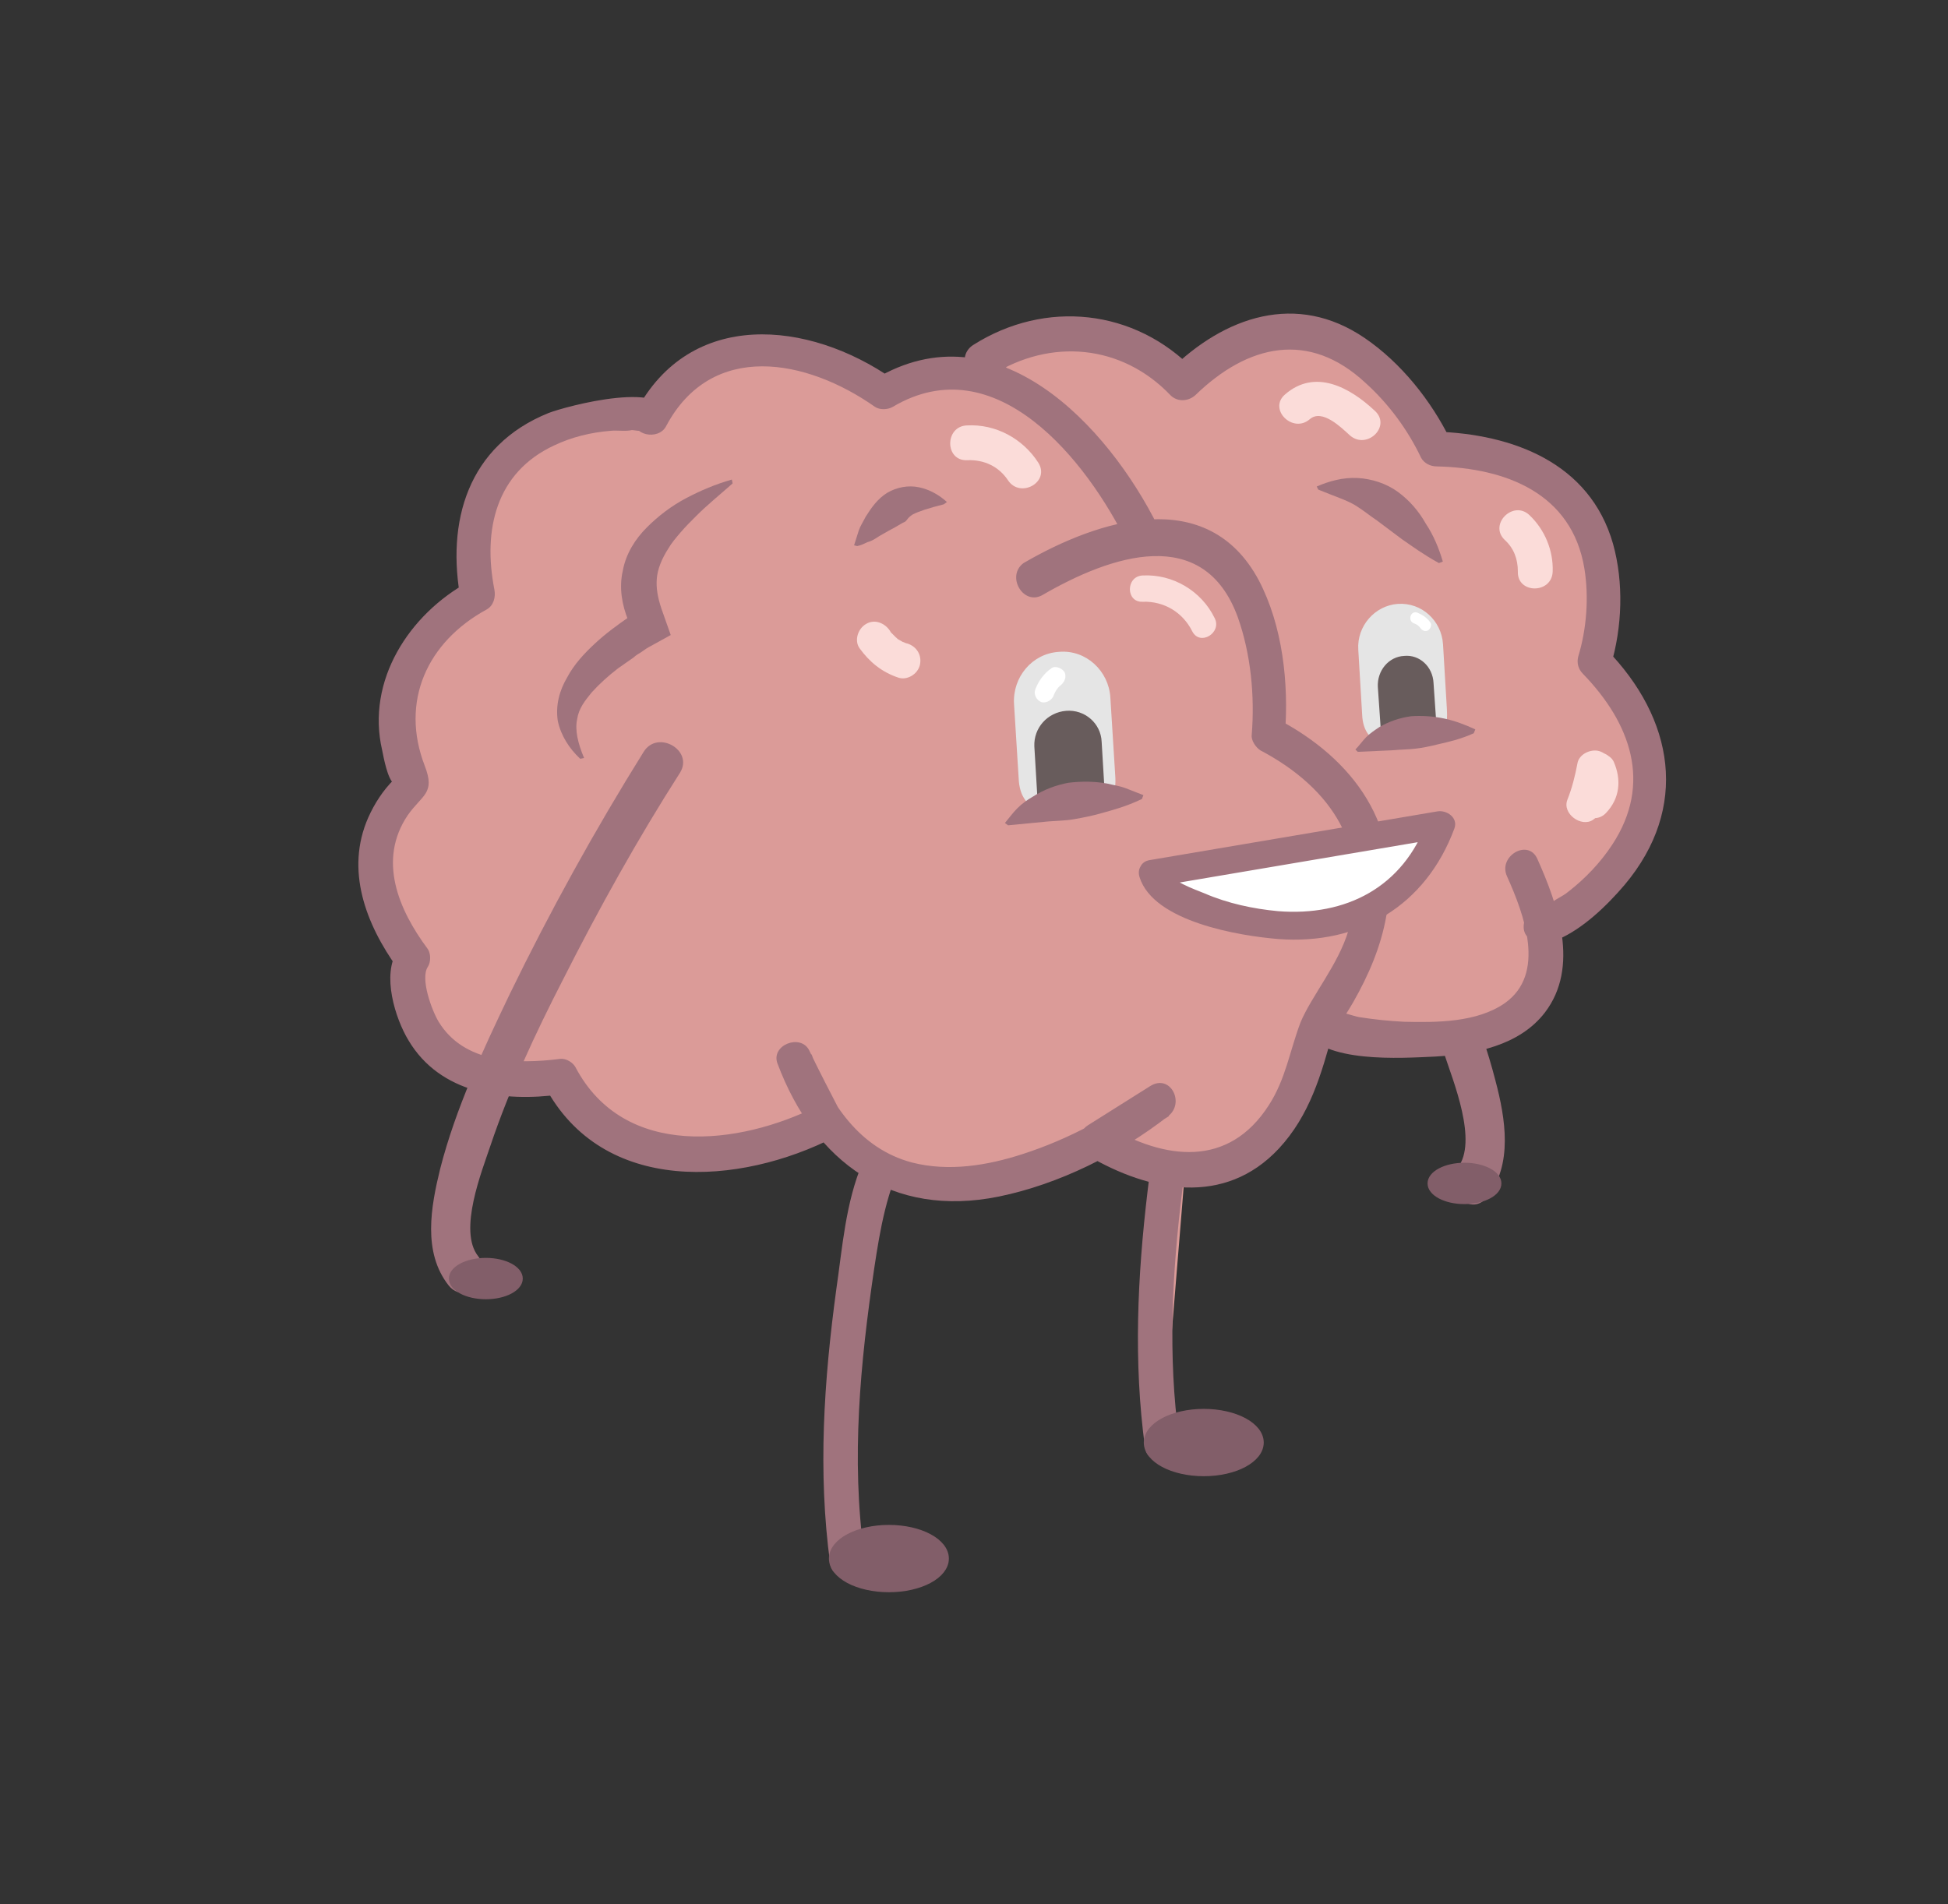 <?xml version="1.0" encoding="utf-8"?>
<!-- Generator: Adobe Illustrator 22.0.1, SVG Export Plug-In . SVG Version: 6.00 Build 0)  -->
<svg version="1.1" id="Calque_1" xmlns="http://www.w3.org/2000/svg" xmlns:xlink="http://www.w3.org/1999/xlink" x="0px" y="0px"
	 viewBox="0 0 251.8 246.2" style="enable-background:new 0 0 251.8 246.2;" xml:space="preserve">
<rect x="0" y="0" width="251.8" height="246.2" fill="#333333" stroke="none"/>
<style type="text/css">
	.st0{fill:#A0737D;}
	.st1{fill:#DB9B98;}
	.st2{fill:#FBDCD9;}
	.st3{fill:#E5E5E5;stroke:#E5E5E5;stroke-width:0.253;stroke-miterlimit:10;}
	.st4{fill:#685C5C;}
	.st5{fill:#825E69;stroke:#825E69;stroke-width:0.904;stroke-miterlimit:10;}
	.st6{fill:#FFFFFF;}
	.st7{fill:#825E69;stroke:#825E69;stroke-width:0.548;stroke-miterlimit:10;}
</style>
<g>
	<g>
		<path class="st0" d="M162.3,88.5c5.4,8.7,10.4,17.6,15.1,26.7c3.5,6.8,6.8,13.8,9.3,21.1c1.1,3.4,4.4,11.3,1.7,14.7
			c-2.1,2.7,1.6,6.5,3.8,3.8c3.4-4.2,2.4-10.2,1.1-15.1c-2-7.8-5.4-15.4-9-22.6c-5.2-10.7-11-21.2-17.3-31.3
			C165.1,82.9,160.4,85.6,162.3,88.5L162.3,88.5z"/>
	</g>
</g>
<g>
	<path class="st1" d="M155.6,121.7c-1,6.6-2,13.2-3,19.9c-2.3,14.9-4.6,30-2.3,44.9"/>
	<g>
		<path class="st0" d="M153.4,121.1c-3.3,21.7-8.4,44-5.4,66c0.4,2.9,4.7,1.6,4.4-1.2c-2.9-21.1,2.2-42.8,5.4-63.6
			C158.2,119.5,153.8,118.3,153.4,121.1L153.4,121.1z"/>
	</g>
</g>
<g>
	<g>
		<path class="st0" d="M117.5,136.1c-1,5.1-3.9,9.4-6,14.2c-2.2,5.2-2.6,10.9-3.4,16.4c-1.6,11.8-2.4,23.6-0.8,35.4
			c0.4,2.9,4.7,1.6,4.4-1.2c-1.7-12.3-0.5-24.7,1.3-36.9c0.8-5.3,1.6-9.9,4-14.8c1.9-3.9,4-7.6,4.8-11.9
			C122.4,134.5,118.1,133.3,117.5,136.1L117.5,136.1z"/>
	</g>
</g>
<g>
	<g>
		<g>
			<g>
				<path class="st1" d="M196.8,112.1c14.3,30.5-25.9,20.7-25.9,20.7l-43.8-86.3c14-9.6,25.9,3,25.9,3c19.1-19.5,32.8,8.5,32.8,8.5
					c28.9,0.3,20.6,27.4,20.6,27.4c20.5,20.2-8.4,36.6-6.9,34.1"/>
				<g>
					<path class="st0" d="M194.8,113.3c2.2,4.9,5.1,12.6-0.3,16.4c-3.6,2.5-8.8,2.5-13,2.4c-2-0.1-3.9-0.3-5.8-0.6
						c-0.7-0.1-3-1-3.7-0.7c-0.9,0.3,0.6,1.4,0.6,0.5c0-0.7-1.1-2.2-1.4-2.8c-10.5-20.7-21-41.3-31.5-62c-3.6-7-7.1-14-10.7-21.1
						c-0.3,1-0.5,2.1-0.8,3.1c7.6-4.8,16.8-4,23.1,2.6c0.9,0.9,2.3,0.8,3.2,0c6.8-6.6,14.7-8.4,22-1.6c3,2.7,5.5,6.1,7.2,9.7
						c0.4,0.7,1.2,1.1,2,1.1c9,0.2,17.5,3.5,19.1,13.2c0.6,3.7,0.3,7.8-0.8,11.4c-0.2,0.8,0,1.6,0.6,2.2c6.2,6.4,9,14.2,3.8,22.1
						c-1.5,2.3-3.5,4.4-5.7,6.1c-0.7,0.6-1.8,1-2.5,1.7c-1.2,1.2-1.5-0.3,0.2,0.8c0.4,0.7,0.7,1.3,1.1,2c-0.1,0.3-0.2,0.6-0.3,0.9
						c1.2-2.6-2.7-4.9-3.9-2.3c-1.4,3.1,1.7,4.1,4,3.1c3.3-1.4,6.4-4.4,8.7-7.1c8.4-10,6.4-21.5-2.4-30.5c0.2,0.7,0.4,1.5,0.6,2.2
						c1.5-5,1.7-10.8,0.3-15.8c-3-10.5-13-14.2-23-14.5c0.7,0.4,1.3,0.7,2,1.1c-2.5-5.1-6.4-10-11.1-13.2c-8.8-6-18.1-2.8-25.2,4.2
						c1.1,0,2.1,0,3.2,0c-7.7-8-19.3-9.2-28.6-3.3c-1.1,0.7-1.4,2-0.8,3.1c10,19.7,20,39.5,30.1,59.2c4.4,8.6,8.2,17.9,13.3,26.2
						c2.7,4.4,12.6,3.7,17.1,3.5c5.1-0.3,10.9-1.4,14.2-5.7c4.5-5.9,1.7-13.9-1-19.9C197.5,108.4,193.6,110.7,194.8,113.3
						L194.8,113.3z"/>
				</g>
			</g>
			<g>
				<g>
					<path class="st1" d="M133.6,75C167.3,54.9,164,95.1,164,95.1c26.2,13.1,6.3,37.8,6.3,37.8s-4.7,29.1-28.4,14.7l8.1-5.1
						c0,0-35.5,27.6-47.2-5.4l4.1,8.1c-24.7,13-34.4-5.8-34.4-5.8c-20.3,3.1-20.4-13.7-19.1-15.2c-10.7-13.8-0.5-22.1,0.1-22.6
						c0,0,0,0,0-0.1c-8.3-15.5,8.4-24.3,8.4-24.3c-5.4-25.3,23-24.3,22.4-22.9c8.9-18.3,30.1-3.3,30.1-3.3
						C133,39,147.7,69.5,147.7,69.5"/>
					<g>
						<path class="st0" d="M134.8,76.9c8.8-5.1,20.8-9.2,25.2,2.9c1.7,4.8,2.2,10.2,1.8,15.2c-0.1,0.7,0.5,1.6,1.1,2
							c9.3,4.9,14.5,12.8,11.4,23.3c-1.3,4.4-4.8,8.5-6.2,11.9c-1.4,3.7-1.9,7.3-4.1,10.7c-5.2,8.1-13.4,7.1-21,2.6
							c0,1.3,0,2.6,0,3.9c2.7-1.7,5.4-3.4,8.1-5.1c-0.8-1.3-1.5-2.6-2.3-3.9c-4.9,3.8-10.7,6.9-16.6,8.8c-4.6,1.5-9.6,2.3-14.3,1.1
							c-6.8-1.8-10.7-7.7-13-14c-1.4,0.6-2.8,1.2-4.1,1.7c1.4,2.7,2.8,5.4,4.1,8.1c0.3-1,0.5-2.1,0.8-3.1c-10.2,5.1-25,6.9-31.3-5
							c-0.3-0.6-1.2-1.2-2-1.1c-5.6,0.7-12.4,0.6-15.7-4.8c-0.9-1.5-2.4-5.6-1.4-7.1c0.4-0.6,0.4-1.7,0-2.3
							c-3.8-5.1-6.5-11.5-2.6-17.3c1.9-2.7,3.6-2.8,2.2-6.4c-3.2-8.3,0.3-16,8-20.2c0.9-0.5,1.2-1.6,1-2.6
							c-1.5-7.7,0.2-15.1,7.7-18.6c2.3-1.1,4.8-1.7,7.3-1.9c0.8-0.1,2,0.1,2.8-0.1c0.1,0,0.7,0.1,0.9,0.1c0.1,0,0.2,0,0.3,0.1
							c0.9,0.3,0.6-0.3-1-1.8c-0.3,2.3,3.2,3,4.2,1.1c5.9-11.1,18.2-8.7,27-2.5c0.6,0.4,1.6,0.4,2.3,0c13.3-7.9,25.1,6.9,30.4,17.8
							c1.3,2.6,5.2,0.3,3.9-2.3C143.2,55,128.8,39.6,113.1,49c0.8,0,1.5,0,2.3,0c-10.9-7.6-26.2-9.1-33.2,4.2
							c1.4,0.4,2.8,0.8,4.2,1.1c0.7-5.6-13.5-1.7-15.5-0.9c-10.4,4.2-13.3,14-11.3,24.4c0.3-0.9,0.7-1.7,1-2.6
							C52.9,79.4,47.3,88,49.4,97c0.2,1,0.7,3.7,1.5,4.3c-0.2-0.2,1.6-2,0-0.5c-1.4,1.4-2.5,3.1-3.3,4.9c-3,6.8-0.3,13.8,3.8,19.5
							c0-0.8,0-1.5,0-2.3c-2.1,3.1-0.3,8.8,1.4,11.6c4.1,6.9,12.3,8,19.6,7c-0.7-0.4-1.3-0.7-2-1.1c7.5,14.2,25.2,12.9,37.5,6.6
							c1.1-0.6,1.3-2.1,0.8-3.1c-1.4-2.7-2.8-5.4-4.1-8.1c-1.1-2.2-5-0.7-4.1,1.7c4.8,12.8,14.8,20,28.6,17.2
							c7.8-1.6,15.6-5.5,21.9-10.4c2.2-1.7,0.3-5.5-2.3-3.9c-2.7,1.7-5.4,3.4-8.1,5.1c-1.4,0.9-1.5,3,0,3.9c8,4.7,17.7,6.6,24.7-0.9
							c4-4.3,5.5-9.6,7-15.1c-0.5,1.7-0.3,0.6,0.4-0.4c0.8-1.1,1.5-2.2,2.2-3.4c2-3.5,3.6-7.2,4.3-11.2c2.2-11.5-4.2-20.3-14.2-25.5
							c0.4,0.7,0.7,1.3,1.1,2c0.5-6.6-0.3-14-3.4-19.9c-6.6-12.3-20.6-7.9-30.4-2.2C130,74.5,132.3,78.4,134.8,76.9L134.8,76.9z"/>
					</g>
				</g>
			</g>
		</g>
		<g>
			<path class="st1" d="M122.1,65c0,0-7.6-6.6-11.6,5.5"/>
			<path class="st0" d="M122,65.2c-2,0.5-3.2,0.9-4,1.3c-0.8,0.5-0.7,0.8-1.1,1c-0.3,0.1-1,0.6-2,1.1c-0.5,0.3-1.1,0.6-1.7,1
				c-0.3,0.2-0.7,0.4-1.1,0.5c-0.4,0.2-0.8,0.4-1.3,0.5l-0.4-0.1l0.6-1.9c0.2-0.6,0.6-1.2,0.9-1.8c0.7-1.1,1.5-2.3,2.8-3.1
				c1.2-0.7,2.7-1,4.1-0.7c1.4,0.3,2.6,1,3.6,1.9L122,65.2z"/>
		</g>
		<g>
			<path class="st1" d="M94.6,62.3c0,0-18.1,5.3-13,17.8c0,0-15.4,9-6.5,17.9"/>
			<path class="st0" d="M94.7,62.5c-1.7,1.5-3.3,2.8-4.7,4.2c-0.7,0.7-1.4,1.4-2,2.1c-0.6,0.7-1.2,1.4-1.6,2.1
				c-0.9,1.4-1.4,2.7-1.5,3.9c-0.1,1.2,0.1,2.4,0.6,3.9l1.2,3.4l-2.9,1.6c-0.2,0.1-0.6,0.4-0.9,0.6c-0.3,0.2-0.7,0.4-1,0.7
				c-0.7,0.5-1.3,0.9-2,1.4c-1.3,1-2.4,2-3.4,3.1c-0.9,1.1-1.7,2.1-1.9,3.5c-0.3,1.4,0.1,3.1,0.9,5L75,98.1c-1.4-1.3-2.5-3-2.9-4.9
				c-0.3-2,0.2-3.9,1.2-5.6c0.9-1.7,2.2-3.1,3.6-4.4c1.4-1.3,2.9-2.4,4.5-3.5l-0.2,0.5c-0.8-2-1.2-4.2-0.7-6.4
				c0.4-2.2,1.6-4.1,3.1-5.6c1.5-1.5,3.2-2.8,5.1-3.8c1.9-1,3.8-1.8,5.9-2.4L94.7,62.5z"/>
		</g>
		<g>
			<path class="st1" d="M186.2,72.8c0,0-4.2-14.4-15.9-9.6"/>
			<path class="st0" d="M186,72.8c-2-1.1-3.5-2.2-4.8-3.1l-3.2-2.4c-0.9-0.6-1.6-1.2-2.7-1.9c-1.1-0.7-2.7-1.2-4.9-2.1l-0.2-0.4
				c1.6-0.7,3.4-1.2,5.3-1.1c1.8,0.1,3.7,0.7,5.2,1.8c1.5,1.1,2.7,2.5,3.6,4.1c1,1.5,1.7,3.2,2.2,4.9L186,72.8z"/>
		</g>
		<g>
			<path class="st1" d="M176.1,54.7c-1.2-1.1-2.4-2.2-3.9-2.8c-1.5-0.6-3.4-0.5-4.5,0.7"/>
			<g>
				<path class="st2" d="M177.7,53.1c-3.2-3-7.7-5.5-11.6-2.1c-2.2,1.9,1,5.1,3.2,3.2c1.6-1.4,4.1,1.1,5.2,2.1
					C176.7,58.2,179.9,55.1,177.7,53.1L177.7,53.1z"/>
			</g>
		</g>
		<g>
			<path class="st1" d="M198.4,73.9c0.1-2.1-0.8-4.3-2.3-5.7"/>
			<g>
				<path class="st2" d="M200.7,73.9c0.1-2.7-1-5.4-3-7.3c-2.1-2-5.3,1.2-3.2,3.2c1.2,1.1,1.7,2.5,1.7,4.1
					C196.1,76.8,200.6,76.8,200.7,73.9L200.7,73.9z"/>
			</g>
		</g>
		<g>
			<path class="st1" d="M116.7,85.4c-1.5-0.5-2.7-1.4-3.6-2.7"/>
			<g>
				<path class="st2" d="M117.3,83.2c-0.1,0-0.3-0.1-0.4-0.1c0.3,0.1-0.1-0.1-0.2-0.1c-0.3-0.2-0.6-0.3-0.8-0.5c0.2,0.1,0,0-0.1-0.1
					c-0.1-0.1-0.2-0.2-0.3-0.3c-0.1-0.1-0.3-0.3-0.4-0.4c-0.3-0.3,0.3,0.4-0.1-0.2c-0.7-1-2-1.5-3.1-0.8c-1,0.6-1.5,2.1-0.8,3.1
					c1.3,1.8,2.9,3.1,5,3.8c1.1,0.4,2.5-0.4,2.8-1.6C119.2,84.7,118.5,83.6,117.3,83.2L117.3,83.2z"/>
			</g>
		</g>
		<g>
			<path class="st1" d="M125,57.2c2.8-0.2,5.8,1.3,7.3,3.7"/>
			<g>
				<path class="st2" d="M125,59.5c2.2-0.1,4.1,0.8,5.3,2.6c1.6,2.4,5.5,0.2,3.9-2.3c-2-3.1-5.5-5-9.2-4.8
					C122.1,55.1,122.1,59.6,125,59.5L125,59.5z"/>
			</g>
		</g>
		<g>
			<path class="st1" d="M206.5,99.7c0.6,1.3,0.3,2.9-0.7,3.9c0.4-1.3,0.6-2.7,0.5-4.1c0,1.7-0.2,3.7-1.6,4.6
				c0.6-1.5,1.1-3.1,1.3-4.7"/>
			<g>
				<path class="st2" d="M204.6,100.8c0,0,0,0.3,0,0.4c-0.1,0.4-0.1,0.5-0.3,0.7c1.3,0.7,2.5,1.5,3.8,2.2c0.4-1.5,0.6-3.1,0.6-4.7
					c-0.1-2.9-4.5-2.9-4.5,0c0,0.7,0,1.2-0.1,1.8c-0.1,0.4-0.1,0.4-0.2,0.6c-0.2,0.2-0.2,0.3-0.1,0.1c-0.2,0.2-0.2,0.2-0.1,0.1
					c1.1,0.9,2.2,1.7,3.3,2.6c0.6-1.5,1-3.1,1.3-4.7c0.2-1.2-0.3-2.4-1.6-2.8c-1.1-0.3-2.6,0.4-2.8,1.6c-0.3,1.6-0.7,3.2-1.3,4.7
					c-0.7,1.8,1.8,3.6,3.3,2.6c2.2-1.5,2.7-4,2.8-6.6c-1.5,0-3,0-4.5,0c0,1.2-0.1,2.3-0.4,3.5c-0.6,2.1,2.2,3.9,3.8,2.2
					c1.8-1.9,2-4.3,1-6.6c-0.5-1.1-2.1-1.4-3.1-0.8C204.2,98.4,204.1,99.7,204.6,100.8L204.6,100.8z"/>
			</g>
		</g>
	</g>
	<g>
		<path class="st1" d="M147.7,76.1c3.2-0.3,6.5,1.7,7.9,4.7"/>
		<g>
			<path class="st2" d="M147.7,77.8c2.8-0.1,5.2,1.4,6.4,3.8c1,2,3.9,0.2,2.9-1.7c-1.7-3.5-5.4-5.7-9.3-5.5
				C145.5,74.5,145.5,77.9,147.7,77.8L147.7,77.8z"/>
		</g>
	</g>
</g>
<path class="st3" d="M142.2,104.7c1.7-1.2,2-2.6,1.8-4.9l-0.6-9.6c-0.2-3.4-3.1-6.1-6.5-5.8l0,0c-3.4,0.2-5.9,3.2-5.7,6.6l0.6,9.6
	c0.1,2.4,1.1,3.5,3.1,4.5"/>
<path class="st4" d="M142.7,104.5c0.2-0.5,0.2-1.1,0.1-1.9l-0.4-6.7c-0.1-2.4-2.2-4.2-4.6-4h0c-2.4,0.2-4.2,2.2-4.1,4.6l0.4,6.7
	c0.1,0.9,0.3,1.6,0.7,2.1"/>
<path class="st3" d="M185.3,95.9c1.5-1,1.7-2.2,1.6-4.2l-0.5-8.4c-0.2-3-2.7-5.3-5.7-5.1h0c-2.9,0.2-5.2,2.8-5,5.8l0.5,8.4
	c0.1,2.1,1,3.1,2.7,3.9"/>
<path class="st4" d="M185.5,96c0.2-0.5,0.2-1.1,0.2-1.9l-0.4-5.8c-0.1-2.1-1.8-3.7-3.8-3.5l0,0c-2,0.1-3.5,1.9-3.4,4l0.4,5.8
	c0.1,0.9,0.3,1.5,0.7,1.9"/>
<ellipse class="st5" cx="114.9" cy="201.5" rx="7.3" ry="3.9"/>
<ellipse class="st5" cx="155.6" cy="186.5" rx="7.3" ry="3.9"/>
<g>
	<path class="st0" d="M147.6,103.3c-2.1,1-3.7,1.4-5.1,1.8c-1.4,0.4-2.5,0.6-3.6,0.8c-1.1,0.2-2.1,0.2-3.4,0.3l-5.2,0.5l-0.4-0.3
		c0.5-0.6,1-1.3,1.6-1.9c0.6-0.6,1.3-1.1,2-1.5c1.4-0.9,3-1.5,4.6-1.8c1.7-0.2,3.3-0.2,5,0.1c0.8,0.2,1.6,0.3,2.4,0.6
		c0.8,0.3,1.5,0.6,2.3,0.9L147.6,103.3z"/>
</g>
<g>
	<path class="st1" d="M135,89.5c0.3-0.8,0.8-1.6,1.5-2.1"/>
	<g>
		<path class="st6" d="M136.2,89.9c0.2-0.5,0.5-1,0.9-1.3c0.5-0.4,0.8-1.1,0.5-1.7c-0.3-0.5-1.2-0.9-1.7-0.5c-1,0.7-1.7,1.7-2.1,2.8
			c-0.2,0.6,0.2,1.4,0.9,1.6C135.3,90.9,136,90.5,136.2,89.9L136.2,89.9z"/>
	</g>
</g>
<g>
	<path class="st1" d="M183,79.9c0.5,0.2,0.9,0.5,1.2,0.9"/>
	<g>
		<path class="st6" d="M182.8,80.6c0.3,0.1,0.6,0.3,0.8,0.6c0.2,0.3,0.6,0.5,1,0.3c0.3-0.2,0.5-0.7,0.3-1c-0.4-0.6-1-1-1.7-1.3
			C182.3,78.9,181.9,80.3,182.8,80.6L182.8,80.6z"/>
	</g>
</g>
<g>
	<path class="st0" d="M190.5,94.8c-1.8,0.8-3.2,1.1-4.5,1.4c-1.2,0.3-2.2,0.5-3.1,0.6c-0.9,0.1-1.8,0.1-2.9,0.2l-4.5,0.2l-0.3-0.3
		c0.5-0.5,0.9-1.1,1.4-1.6c0.5-0.5,1.1-0.9,1.7-1.3c1.2-0.7,2.6-1.2,4.1-1.4c1.4-0.1,2.9,0,4.3,0.3c1.4,0.3,2.7,0.8,4,1.4
		L190.5,94.8z"/>
</g>
<g>
	<path class="st6" d="M149,112.9c0.9,4.2,29.9,15.7,37.2-6.3L149,112.9z"/>
	<g>
		<path class="st0" d="M147.3,113.4c1.8,5.8,13,7.6,17.9,8c10.5,0.8,19.1-4.3,22.8-14.3c0.5-1.4-1-2.4-2.2-2.2
			c-12.4,2.1-24.8,4.2-37.2,6.3c-2.3,0.4-1.3,3.8,0.9,3.4c12.4-2.1,24.8-4.2,37.2-6.3c-0.7-0.7-1.5-1.5-2.2-2.2
			c-3.1,8.6-10.5,12.4-19.3,11.7c-3.2-0.3-6.5-1-9.5-2.3c-1.2-0.5-4.5-1.6-5-3.1C150,110.2,146.6,111.2,147.3,113.4z"/>
	</g>
</g>
<g>
	<g>
		<path class="st0" d="M83.2,97.2c-6.3,10.1-12.1,20.6-17.3,31.3c-3.5,7.3-7,14.8-9,22.6c-1.2,4.9-2.3,10.8,1.1,15.1
			c2.2,2.7,5.9-1.1,3.8-3.8c-2.6-3.3,0.5-11,1.6-14.3c2.5-7.4,5.8-14.5,9.4-21.5c4.6-9.1,9.6-18.1,15.1-26.7
			C89.7,97,85,94.3,83.2,97.2L83.2,97.2z"/>
	</g>
</g>
<ellipse class="st7" cx="62.8" cy="165.3" rx="4.5" ry="2.4"/>
<ellipse class="st7" cx="189.3" cy="153" rx="4.5" ry="2.4"/>
<g>
</g>
<g>
</g>
<g>
</g>
<g>
</g>
<g>
</g>
<g>
</g>
</svg>
